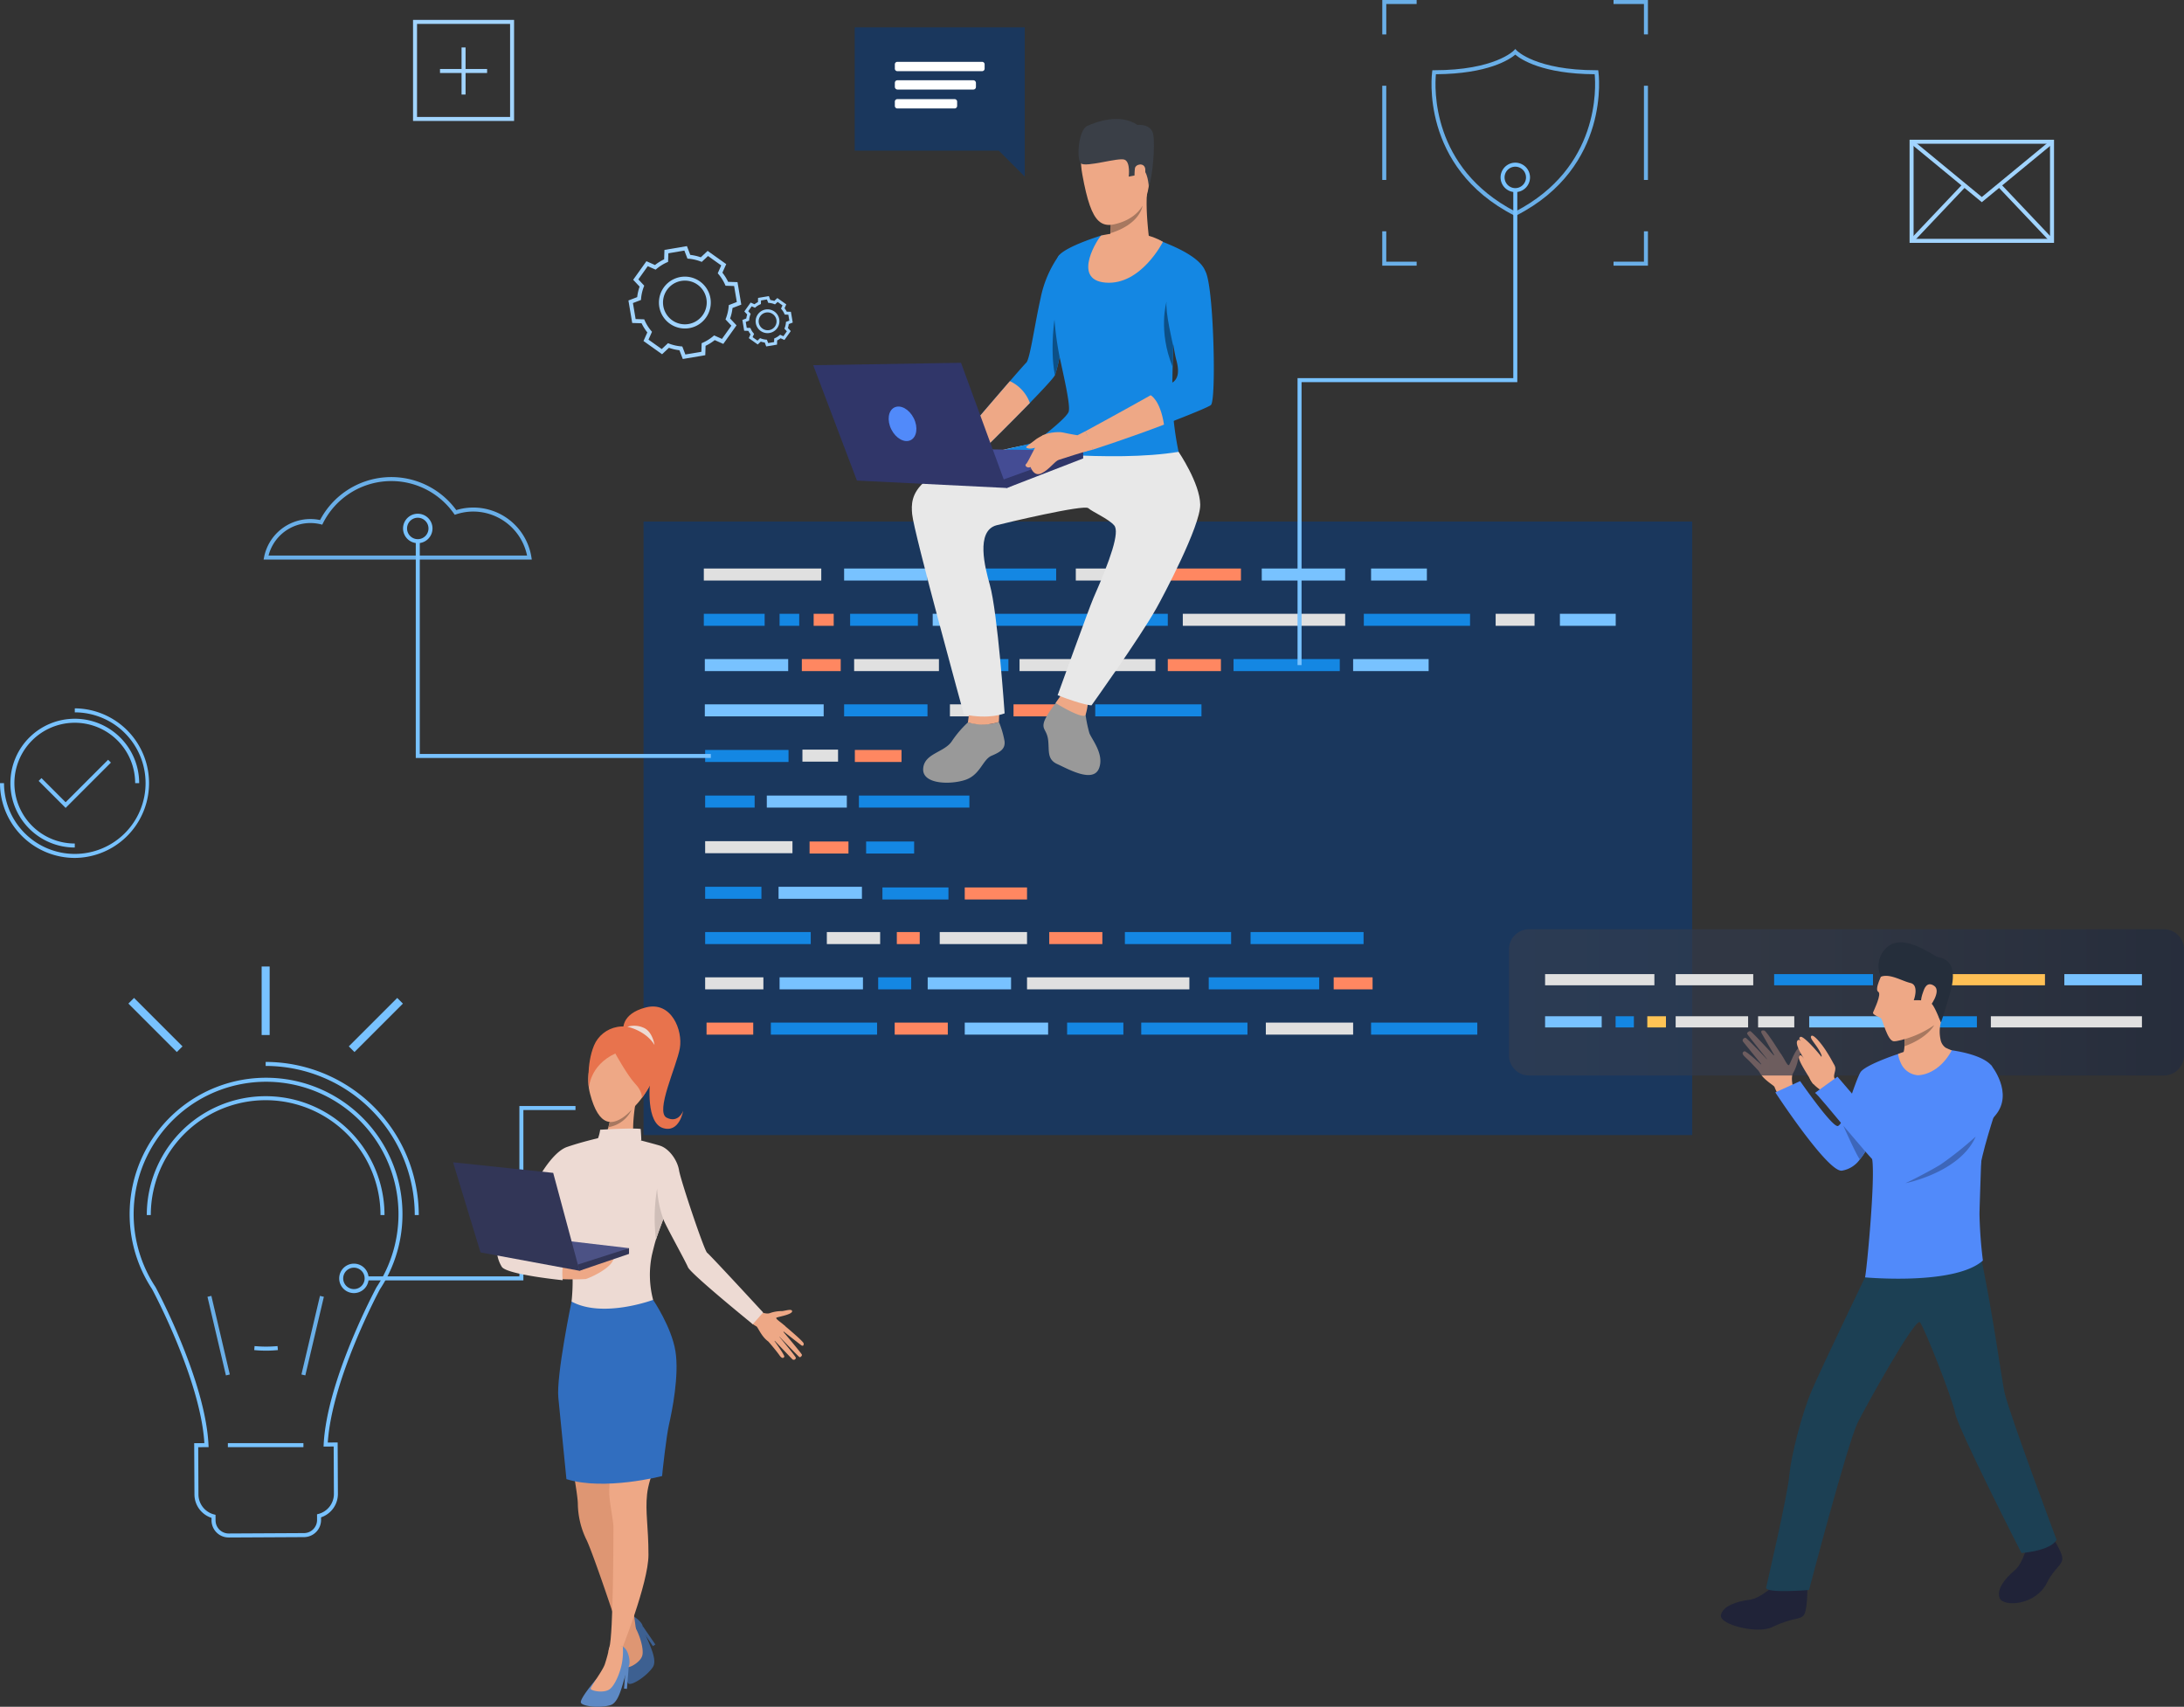 <svg xmlns="http://www.w3.org/2000/svg" xmlns:xlink="http://www.w3.org/1999/xlink" width="560.975" height="438.392" viewBox="0 0 560.975 438.392">
  <rect x="0" y="0" width="560.975" height="438.392" fill="#333333" stroke="none"/>
  <defs>
    <linearGradient id="linear-gradient" y1="0.5" x2="1" y2="0.5" gradientUnits="objectBoundingBox">
      <stop offset="0" stop-color="#1a375d"/>
      <stop offset="0.486" stop-color="#1a375d"/>
      <stop offset="1" stop-color="#1a375d"/>
    </linearGradient>
    <linearGradient id="linear-gradient-2" y1="0.5" x2="1" y2="0.5" gradientUnits="objectBoundingBox">
      <stop offset="0" stop-color="#343d4f"/>
      <stop offset="0.458" stop-color="#2f384b"/>
      <stop offset="0.951" stop-color="#222c41"/>
      <stop offset="1" stop-color="#212b40"/>
    </linearGradient>
  </defs>
  <g id="Group_1178" data-name="Group 1178" transform="translate(-214.368 -105.541)">
    <g id="Group_1002" data-name="Group 1002" transform="translate(433.906 112.574)">
      <path id="Path_2903" data-name="Path 2903" d="M400.39,111.5h43.677v38.327l-6.668-6.668H400.39Z" transform="translate(-400.39 -111.5)" fill="#1a375d"/>
    </g>
    <g id="Group_1003" data-name="Group 1003" transform="translate(282.078 228.081)">
      <path id="Path_2904" data-name="Path 2904" d="M340.622,230.558H271.741l.12-.613a12.142,12.142,0,0,1,11.9-9.793,11.983,11.983,0,0,1,2.483.26,20.673,20.673,0,0,1,34.984-2.561,15.1,15.1,0,0,1,19.3,12.113Zm-67.613-1.03h66.4a14.154,14.154,0,0,0-13.784-11.3,13.989,13.989,0,0,0-4.428.714l-.362.119-.221-.313a19.644,19.644,0,0,0-33.628,2.484l-.184.367-.4-.1a11.1,11.1,0,0,0-13.39,8.026Z" transform="translate(-271.741 -209.373)" fill="#6aafe8"/>
    </g>
    <g id="Group_1007" data-name="Group 1007" transform="translate(379.668 239.504)">
      <rect id="Rectangle_239" data-name="Rectangle 239" width="269.354" height="157.589" transform="translate(269.354 157.589) rotate(180)" fill="url(#linear-gradient)"/>
    </g>
    <g id="Group_1009" data-name="Group 1009" transform="translate(582.058 118.119)">
      <path id="Path_2954" data-name="Path 2954" d="M547.448,159.111l-.235-.119c-24.444-12.479-21.159-36.65-21.124-36.892l.064-.439h.445c15.541,0,20.426-5.009,20.472-5.059l.379-.4.376.4c.047.05,4.931,5.058,20.472,5.058h.444l.065.439c.035.242,3.319,24.413-21.125,36.892Zm-20.39-36.421c-.309,3.274-1.338,24.02,20.39,35.265,21.747-11.255,20.7-31.993,20.39-35.265-13.5-.085-18.985-3.843-20.39-5.035C546.044,118.846,540.552,122.6,527.058,122.69Z" transform="translate(-525.924 -116.199)" fill="#6aafe8"/>
    </g>
    <g id="Group_1010" data-name="Group 1010" transform="translate(395.149 251.57)">
      <rect id="Rectangle_241" data-name="Rectangle 241" width="30.166" height="3.089" fill="#e0e0e0"/>
    </g>
    <g id="Group_1011" data-name="Group 1011" transform="translate(433.759 274.829)">
      <rect id="Rectangle_242" data-name="Rectangle 242" width="21.78" height="3.089" fill="#e0e0e0"/>
    </g>
    <g id="Group_1012" data-name="Group 1012" transform="translate(458.933 274.829)">
      <rect id="Rectangle_243" data-name="Rectangle 243" width="14.453" height="3.089" fill="#1487e3"/>
    </g>
    <g id="Group_1013" data-name="Group 1013" transform="translate(488.463 368.206)">
      <rect id="Rectangle_244" data-name="Rectangle 244" width="14.452" height="3.089" fill="#1487e3"/>
    </g>
    <g id="Group_1014" data-name="Group 1014" transform="translate(395.492 333.318)">
      <rect id="Rectangle_245" data-name="Rectangle 245" width="14.454" height="3.089" transform="translate(0)" fill="#1487e3"/>
    </g>
    <g id="Group_1015" data-name="Group 1015" transform="translate(476.243 274.829)">
      <rect id="Rectangle_246" data-name="Rectangle 246" width="34.896" height="3.089" fill="#e0e0e0"/>
    </g>
    <g id="Group_1016" data-name="Group 1016" transform="translate(395.492 321.604)">
      <rect id="Rectangle_247" data-name="Rectangle 247" width="22.424" height="3.089" transform="translate(0)" fill="#e0e0e0"/>
    </g>
    <g id="Group_1017" data-name="Group 1017" transform="translate(455.744 344.948)">
      <rect id="Rectangle_248" data-name="Rectangle 248" width="22.424" height="3.089" fill="#e0e0e0"/>
    </g>
    <g id="Group_1018" data-name="Group 1018" transform="translate(539.505 368.206)">
      <rect id="Rectangle_249" data-name="Rectangle 249" width="22.423" height="3.089" fill="#e0e0e0"/>
    </g>
    <g id="Group_1019" data-name="Group 1019" transform="translate(426.749 344.948)">
      <rect id="Rectangle_250" data-name="Rectangle 250" width="13.69" height="3.089" fill="#e0e0e0"/>
    </g>
    <g id="Group_1020" data-name="Group 1020" transform="translate(395.492 344.948)">
      <rect id="Rectangle_251" data-name="Rectangle 251" width="27.122" height="3.089" transform="translate(0)" fill="#1487e3"/>
    </g>
    <g id="Group_1021" data-name="Group 1021" transform="translate(395.492 356.577)">
      <rect id="Rectangle_252" data-name="Rectangle 252" width="14.958" height="3.089" transform="translate(0)" fill="#e0e0e0"/>
    </g>
    <g id="Group_1022" data-name="Group 1022" transform="translate(431.185 251.57)">
      <rect id="Rectangle_253" data-name="Rectangle 253" width="21.415" height="3.089" transform="translate(0)" fill="#78c2ff"/>
    </g>
    <g id="Group_1023" data-name="Group 1023" transform="translate(431.185 286.458)">
      <rect id="Rectangle_254" data-name="Rectangle 254" width="21.415" height="3.089" transform="translate(0)" fill="#1487e3"/>
    </g>
    <g id="Group_1024" data-name="Group 1024" transform="translate(420.478 298.088)">
      <rect id="Rectangle_255" data-name="Rectangle 255" width="9.149" height="3.088" fill="#e0e0e0"/>
    </g>
    <g id="Group_1025" data-name="Group 1025" transform="translate(411.327 309.888)">
      <rect id="Rectangle_256" data-name="Rectangle 256" width="20.553" height="3.089" fill="#78c2ff"/>
    </g>
    <g id="Group_1026" data-name="Group 1026" transform="translate(434.987 309.888)">
      <rect id="Rectangle_257" data-name="Rectangle 257" width="28.373" height="3.089" transform="translate(0)" fill="#1487e3"/>
    </g>
    <g id="Group_1027" data-name="Group 1027" transform="translate(524.841 356.577)">
      <rect id="Rectangle_258" data-name="Rectangle 258" width="28.373" height="3.089" fill="#1487e3"/>
    </g>
    <g id="Group_1028" data-name="Group 1028" transform="translate(395.492 298.173)">
      <rect id="Rectangle_259" data-name="Rectangle 259" width="21.415" height="3.089" transform="translate(0)" fill="#1487e3"/>
    </g>
    <g id="Group_1029" data-name="Group 1029" transform="translate(395.492 309.888)">
      <rect id="Rectangle_260" data-name="Rectangle 260" width="12.708" height="3.089" transform="translate(0)" fill="#1487e3"/>
    </g>
    <g id="Group_1030" data-name="Group 1030" transform="translate(433.942 298.173)">
      <rect id="Rectangle_261" data-name="Rectangle 261" width="11.987" height="3.089" fill="#ff8761"/>
    </g>
    <g id="Group_1031" data-name="Group 1031" transform="translate(395.85 368.206)">
      <rect id="Rectangle_262" data-name="Rectangle 262" width="11.99" height="3.089" fill="#ff8761"/>
    </g>
    <g id="Group_1032" data-name="Group 1032" transform="translate(395.406 274.829)">
      <rect id="Rectangle_263" data-name="Rectangle 263" width="21.415" height="3.089" fill="#78c2ff"/>
    </g>
    <g id="Group_1033" data-name="Group 1033" transform="translate(414.344 333.318)">
      <rect id="Rectangle_264" data-name="Rectangle 264" width="21.416" height="3.089" transform="translate(0)" fill="#78c2ff"/>
    </g>
    <g id="Group_1034" data-name="Group 1034" transform="translate(414.608 356.577)">
      <rect id="Rectangle_265" data-name="Rectangle 265" width="21.416" height="3.089" fill="#78c2ff"/>
    </g>
    <g id="Group_1035" data-name="Group 1035" transform="translate(452.652 356.577)">
      <rect id="Rectangle_266" data-name="Rectangle 266" width="21.416" height="3.089" transform="translate(0)" fill="#78c2ff"/>
    </g>
    <g id="Group_1036" data-name="Group 1036" transform="translate(395.406 286.458)">
      <rect id="Rectangle_267" data-name="Rectangle 267" width="30.528" height="3.089" fill="#78c2ff"/>
    </g>
    <g id="Group_1037" data-name="Group 1037" transform="translate(538.46 251.57)">
      <rect id="Rectangle_268" data-name="Rectangle 268" width="21.416" height="3.089" fill="#78c2ff"/>
    </g>
    <g id="Group_1038" data-name="Group 1038" transform="translate(462.17 368.206)">
      <rect id="Rectangle_269" data-name="Rectangle 269" width="21.415" height="3.089" transform="translate(0)" fill="#78c2ff"/>
    </g>
    <g id="Group_1039" data-name="Group 1039" transform="translate(566.538 251.57)">
      <rect id="Rectangle_270" data-name="Rectangle 270" width="14.335" height="3.089" fill="#78c2ff"/>
    </g>
    <g id="Group_1040" data-name="Group 1040" transform="translate(615.04 263.199)">
      <rect id="Rectangle_271" data-name="Rectangle 271" width="14.335" height="3.089" fill="#78c2ff"/>
    </g>
    <g id="Group_1041" data-name="Group 1041" transform="translate(458.366 251.57)">
      <rect id="Rectangle_272" data-name="Rectangle 272" width="27.285" height="3.089" fill="#1487e3"/>
    </g>
    <g id="Group_1042" data-name="Group 1042" transform="translate(566.538 368.206)">
      <rect id="Rectangle_273" data-name="Rectangle 273" width="27.285" height="3.089" fill="#1487e3"/>
    </g>
    <g id="Group_1043" data-name="Group 1043" transform="translate(412.366 368.206)">
      <rect id="Rectangle_274" data-name="Rectangle 274" width="27.283" height="3.089" transform="translate(0)" fill="#1487e3"/>
    </g>
    <g id="Group_1044" data-name="Group 1044" transform="translate(564.674 263.199)">
      <rect id="Rectangle_275" data-name="Rectangle 275" width="27.285" height="3.089" fill="#1487e3"/>
    </g>
    <g id="Group_1045" data-name="Group 1045" transform="translate(531.212 274.829)">
      <rect id="Rectangle_276" data-name="Rectangle 276" width="27.285" height="3.089" fill="#1487e3"/>
    </g>
    <g id="Group_1046" data-name="Group 1046" transform="translate(507.503 368.206)">
      <rect id="Rectangle_277" data-name="Rectangle 277" width="27.285" height="3.089" fill="#1487e3"/>
    </g>
    <g id="Group_1047" data-name="Group 1047" transform="translate(503.303 344.948)">
      <rect id="Rectangle_278" data-name="Rectangle 278" width="27.285" height="3.089" fill="#1487e3"/>
    </g>
    <g id="Group_1048" data-name="Group 1048" transform="translate(495.689 286.458)">
      <rect id="Rectangle_279" data-name="Rectangle 279" width="27.285" height="3.089" fill="#1487e3"/>
    </g>
    <g id="Group_1049" data-name="Group 1049" transform="translate(444.724 344.948)">
      <rect id="Rectangle_280" data-name="Rectangle 280" width="5.882" height="3.089" transform="translate(0)" fill="#ff8761"/>
    </g>
    <g id="Group_1050" data-name="Group 1050" transform="translate(561.928 274.829)">
      <rect id="Rectangle_281" data-name="Rectangle 281" width="19.396" height="3.089" fill="#78c2ff"/>
    </g>
    <g id="Group_1051" data-name="Group 1051" transform="translate(505.831 251.57)">
      <rect id="Rectangle_282" data-name="Rectangle 282" width="27.283" height="3.089" fill="#ff8761"/>
    </g>
    <g id="Group_1052" data-name="Group 1052" transform="translate(474.698 286.458)">
      <rect id="Rectangle_283" data-name="Rectangle 283" width="15.997" height="3.089" fill="#ff8761"/>
    </g>
    <g id="Group_1053" data-name="Group 1053" transform="translate(462.17 333.491)">
      <rect id="Rectangle_284" data-name="Rectangle 284" width="15.998" height="3.089" transform="translate(0)" fill="#ff8761"/>
    </g>
    <g id="Group_1054" data-name="Group 1054" transform="translate(490.695 251.57)">
      <rect id="Rectangle_285" data-name="Rectangle 285" width="9.988" height="3.089" fill="#e0e0e0"/>
    </g>
    <g id="Group_1055" data-name="Group 1055" transform="translate(458.366 286.458)">
      <rect id="Rectangle_286" data-name="Rectangle 286" width="9.987" height="3.089" fill="#e0e0e0"/>
    </g>
    <g id="Group_1056" data-name="Group 1056" transform="translate(598.538 263.199)">
      <rect id="Rectangle_287" data-name="Rectangle 287" width="9.988" height="3.089" fill="#e0e0e0"/>
    </g>
    <g id="Group_1057" data-name="Group 1057" transform="translate(395.149 263.199)">
      <rect id="Rectangle_288" data-name="Rectangle 288" width="15.623" height="3.089" fill="#1487e3"/>
    </g>
    <g id="Group_1058" data-name="Group 1058" transform="translate(436.837 321.689)">
      <rect id="Rectangle_289" data-name="Rectangle 289" width="12.336" height="3.089" fill="#1487e3"/>
    </g>
    <g id="Group_1059" data-name="Group 1059" transform="translate(414.608 263.199)">
      <rect id="Rectangle_290" data-name="Rectangle 290" width="5.046" height="3.089" fill="#1487e3"/>
    </g>
    <g id="Group_1060" data-name="Group 1060" transform="translate(518.178 263.199)">
      <rect id="Rectangle_291" data-name="Rectangle 291" width="41.698" height="3.089" fill="#e0e0e0"/>
    </g>
    <g id="Group_1061" data-name="Group 1061" transform="translate(478.168 356.577)">
      <rect id="Rectangle_292" data-name="Rectangle 292" width="41.698" height="3.089" fill="#e0e0e0"/>
    </g>
    <g id="Group_1062" data-name="Group 1062" transform="translate(423.361 263.199)">
      <rect id="Rectangle_293" data-name="Rectangle 293" width="5.148" height="3.089" transform="translate(0)" fill="#ff8761"/>
    </g>
    <g id="Group_1063" data-name="Group 1063" transform="translate(500.683 263.199)">
      <rect id="Rectangle_294" data-name="Rectangle 294" width="13.641" height="3.089" fill="#1487e3"/>
    </g>
    <g id="Group_1064" data-name="Group 1064" transform="translate(514.324 274.829)">
      <rect id="Rectangle_295" data-name="Rectangle 295" width="13.644" height="3.089" fill="#ff8761"/>
    </g>
    <g id="Group_1065" data-name="Group 1065" transform="translate(483.875 344.948)">
      <rect id="Rectangle_296" data-name="Rectangle 296" width="13.641" height="3.089" fill="#ff8761"/>
    </g>
    <g id="Group_1066" data-name="Group 1066" transform="translate(444.175 368.206)">
      <rect id="Rectangle_297" data-name="Rectangle 297" width="13.642" height="3.089" transform="translate(0)" fill="#ff8761"/>
    </g>
    <g id="Group_1067" data-name="Group 1067" transform="translate(468.044 263.199)">
      <rect id="Rectangle_298" data-name="Rectangle 298" width="29.028" height="3.089" transform="translate(0)" fill="#1487e3"/>
    </g>
    <g id="Group_1068" data-name="Group 1068" transform="translate(535.582 344.948)">
      <rect id="Rectangle_299" data-name="Rectangle 299" width="29.027" height="3.089" fill="#1487e3"/>
    </g>
    <g id="Group_1069" data-name="Group 1069" transform="translate(441.026 333.491)">
      <rect id="Rectangle_300" data-name="Rectangle 300" width="16.958" height="3.089" fill="#1487e3"/>
    </g>
    <g id="Group_1070" data-name="Group 1070" transform="translate(439.936 356.577)">
      <rect id="Rectangle_301" data-name="Rectangle 301" width="8.479" height="3.089" fill="#1487e3"/>
    </g>
    <g id="Group_1071" data-name="Group 1071" transform="translate(453.938 263.199)">
      <rect id="Rectangle_302" data-name="Rectangle 302" width="9.988" height="3.089" fill="#78c2ff"/>
    </g>
    <g id="Group_1072" data-name="Group 1072" transform="translate(556.935 356.577)">
      <rect id="Rectangle_303" data-name="Rectangle 303" width="9.987" height="3.089" fill="#ff8761"/>
    </g>
    <g id="Group_1073" data-name="Group 1073" transform="translate(420.323 274.829)">
      <rect id="Rectangle_304" data-name="Rectangle 304" width="9.988" height="3.089" transform="translate(0)" fill="#ff8761"/>
    </g>
    <g id="Group_1074" data-name="Group 1074" transform="translate(422.313 321.689)">
      <rect id="Rectangle_305" data-name="Rectangle 305" width="9.988" height="3.089" transform="translate(0)" fill="#ff8761"/>
    </g>
    <g id="Group_1075" data-name="Group 1075" transform="translate(432.729 263.199)">
      <rect id="Rectangle_306" data-name="Rectangle 306" width="17.4" height="3.089" transform="translate(0)" fill="#1487e3"/>
    </g>
    <g id="Group_1076" data-name="Group 1076" transform="translate(321.162 244.544)">
      <path id="Path_2955" data-name="Path 2955" d="M380.649,279.012H304.858V223.323h1.03v54.659h74.761Z" transform="translate(-304.858 -223.323)" fill="#78c2ff"/>
    </g>
    <g id="Group_1077" data-name="Group 1077" transform="translate(547.651 154.374)">
      <path id="Path_2956" data-name="Path 2956" d="M497.8,268.918H496.77V195.213h55.416V146.919h1.029v49.322H497.8Z" transform="translate(-496.77 -146.919)" fill="#78c2ff"/>
    </g>
    <g id="Group_1080" data-name="Group 1080" transform="translate(391.314 380.255)">
      <g id="Group_1079" data-name="Group 1079">
        <g id="Group_1078" data-name="Group 1078">
          <path id="Path_2957" data-name="Path 2957" d="M364.313,338.316H364.3C364.355,338.34,364.364,338.342,364.313,338.316Z" transform="translate(-364.3 -338.315)" fill="#323657"/>
        </g>
      </g>
    </g>
    <g id="Group_1081" data-name="Group 1081" transform="translate(628.818 164.954)">
      <path id="Path_2958" data-name="Path 2958" d="M574.381,164.711h-8.836v-1.029h7.806v-7.8h1.03Z" transform="translate(-565.545 -155.884)" fill="#6aafe8"/>
    </g>
    <g id="Group_1082" data-name="Group 1082" transform="translate(569.41 164.954)">
      <path id="Path_2959" data-name="Path 2959" d="M524.042,164.711h-8.835v-8.827h1.029v7.8h7.806Z" transform="translate(-515.207 -155.884)" fill="#6aafe8"/>
    </g>
    <g id="Group_1083" data-name="Group 1083" transform="translate(569.414 105.541)">
      <path id="Path_2960" data-name="Path 2960" d="M516.241,114.377h-1.03v-8.836h8.827v1.03h-7.8Z" transform="translate(-515.21 -105.541)" fill="#6aafe8"/>
    </g>
    <g id="Group_1084" data-name="Group 1084" transform="translate(628.818 105.547)">
      <path id="Path_2961" data-name="Path 2961" d="M574.381,114.372h-1.03v-7.8h-7.806v-1.028h8.836Z" transform="translate(-565.545 -105.546)" fill="#6aafe8"/>
    </g>
    <g id="Group_1085" data-name="Group 1085" transform="translate(636.624 127.565)">
      <rect id="Rectangle_307" data-name="Rectangle 307" width="1.03" height="24.196" fill="#6aafe8"/>
    </g>
    <g id="Group_1086" data-name="Group 1086" transform="translate(569.41 127.565)">
      <rect id="Rectangle_308" data-name="Rectangle 308" width="1.029" height="24.196" fill="#6aafe8"/>
    </g>
    <g id="Group_1087" data-name="Group 1087" transform="translate(317.896 237.497)">
      <path id="Path_2962" data-name="Path 2962" d="M305.872,224.915a3.781,3.781,0,1,1,3.78-3.782A3.786,3.786,0,0,1,305.872,224.915Zm0-6.533a2.752,2.752,0,1,0,2.751,2.751A2.754,2.754,0,0,0,305.872,218.381Z" transform="translate(-302.091 -217.352)" fill="#78c2ff"/>
    </g>
    <g id="Group_1088" data-name="Group 1088" transform="translate(301.494 430.123)">
      <path id="Path_2963" data-name="Path 2963" d="M291.974,388.131a3.781,3.781,0,1,1,3.781-3.78A3.784,3.784,0,0,1,291.974,388.131Zm0-6.531a2.752,2.752,0,1,0,2.752,2.751A2.754,2.754,0,0,0,291.974,381.6Z" transform="translate(-288.193 -380.57)" fill="#78c2ff"/>
    </g>
    <g id="Group_1089" data-name="Group 1089" transform="translate(599.801 147.327)">
      <path id="Path_2964" data-name="Path 2964" d="M544.739,148.509a3.781,3.781,0,1,1,3.782-3.78A3.785,3.785,0,0,1,544.739,148.509Zm0-6.532a2.752,2.752,0,1,0,2.751,2.752A2.755,2.755,0,0,0,544.739,141.977Z" transform="translate(-540.958 -140.948)" fill="#78c2ff"/>
    </g>
    <g id="Group_1090" data-name="Group 1090" transform="translate(320.458 110.652)">
      <path id="Path_2965" data-name="Path 2965" d="M330.218,135.83H304.262V109.872h25.956Zm-24.926-1.03h23.9V110.9h-23.9Z" transform="translate(-304.262 -109.872)" fill="#a1d4ff"/>
    </g>
    <g id="Group_1091" data-name="Group 1091" transform="translate(332.921 117.729)">
      <rect id="Rectangle_309" data-name="Rectangle 309" width="1.03" height="12.097" transform="translate(0)" fill="#a1d4ff"/>
    </g>
    <g id="Group_1092" data-name="Group 1092" transform="translate(327.387 123.262)">
      <rect id="Rectangle_310" data-name="Rectangle 310" width="12.097" height="1.029" transform="translate(0)" fill="#a1d4ff"/>
    </g>
    <g id="Group_1093" data-name="Group 1093" transform="translate(704.857 141.434)">
      <path id="Path_2966" data-name="Path 2966" d="M667.076,162.439h-37.1V135.954h37.1Zm-36.071-1.029h35.042V136.984H631.005Z" transform="translate(-629.976 -135.954)" fill="#a1d4ff"/>
    </g>
    <g id="Group_1094" data-name="Group 1094" transform="translate(705.044 141.552)">
      <path id="Path_2967" data-name="Path 2967" d="M648.5,151.979l-18.364-15.13.655-.794,17.71,14.591,17.708-14.591.655.794Z" transform="translate(-630.134 -136.055)" fill="#a1d4ff"/>
    </g>
    <g id="Group_1095" data-name="Group 1095" transform="translate(727.754 153.011)">
      <rect id="Rectangle_311" data-name="Rectangle 311" width="1.029" height="19.35" transform="matrix(0.726, -0.688, 0.688, 0.726, 0, 0.708)" fill="#a1d4ff"/>
    </g>
    <g id="Group_1096" data-name="Group 1096" transform="translate(705.001 153.009)">
      <rect id="Rectangle_312" data-name="Rectangle 312" width="19.35" height="1.029" transform="translate(0 14.046) rotate(-46.543)" fill="#a1d4ff"/>
    </g>
    <g id="Group_1097" data-name="Group 1097" transform="translate(405.05 181.591)">
      <path id="Path_2968" data-name="Path 2968" d="M382.071,182.916l-.385-1.008a5.616,5.616,0,0,1-1.016-.232l-.787.739-2.287-1.627.441-.987a5.431,5.431,0,0,1-.554-.883l-1.08-.035-.465-2.765,1.008-.387a5.393,5.393,0,0,1,.234-1.015l-.74-.788,1.628-2.286.987.441a5.5,5.5,0,0,1,.882-.553l.035-1.08,2.768-.467.386,1.01a5.409,5.409,0,0,1,1.015.232l.787-.739,2.287,1.626-.441.987a5.489,5.489,0,0,1,.554.883l1.079.035.467,2.766-1.01.386a5.481,5.481,0,0,1-.231,1.016l.739.788-1.628,2.284-.985-.439a5.421,5.421,0,0,1-.884.554l-.034,1.079Zm-1.581-2.131.228.087a4.67,4.67,0,0,0,1.278.293l.242.021.329.864,1.52-.256.029-.926.221-.1a4.716,4.716,0,0,0,1.112-.7l.186-.156.844.378.893-1.256-.633-.674.086-.227a4.691,4.691,0,0,0,.294-1.279l.02-.242.865-.33-.255-1.519-.926-.031-.1-.221a4.671,4.671,0,0,0-.7-1.112l-.156-.185.377-.844L385,171.481l-.675.633-.225-.086a4.663,4.663,0,0,0-1.28-.293l-.24-.021-.332-.864-1.52.256-.03.925-.221.1a4.642,4.642,0,0,0-1.113.7l-.185.156-.845-.378-.893,1.257.634.674-.086.225a4.656,4.656,0,0,0-.294,1.279l-.02.241-.866.333.256,1.519.925.028.1.223a4.719,4.719,0,0,0,.7,1.112l.157.184-.379.845,1.256.895ZM382.4,179.5a3.03,3.03,0,0,1-1.766-.565h0a3.054,3.054,0,1,1,1.766.565Zm.008-5.327a2.278,2.278,0,0,0-1.325,4.133h0a2.279,2.279,0,1,0,2.642-3.713A2.254,2.254,0,0,0,382.409,174.172Z" transform="translate(-375.939 -169.981)" fill="#a1d4ff"/>
    </g>
    <g id="Group_1098" data-name="Group 1098" transform="translate(375.779 168.761)">
      <path id="Path_2969" data-name="Path 2969" d="M365.105,188.1l-.862-2.252a12.217,12.217,0,0,1-2.7-.622l-1.757,1.651-4.773-3.4.983-2.2a12.311,12.311,0,0,1-1.473-2.352l-2.41-.077-.972-5.776,2.252-.862a12.19,12.19,0,0,1,.621-2.7l-1.65-1.757,3.4-4.77,2.2.981a12.128,12.128,0,0,1,2.353-1.472l.076-2.41,5.777-.975.86,2.253a12.227,12.227,0,0,1,2.7.62l1.757-1.65,4.773,3.4-.983,2.2a12.334,12.334,0,0,1,1.473,2.352l2.41.077.971,5.776-2.251.862a12.258,12.258,0,0,1-.62,2.7l1.649,1.758-3.4,4.771-2.2-.983a12.154,12.154,0,0,1-2.353,1.473l-.074,2.41Zm-3.8-4.062.3.116a11.23,11.23,0,0,0,3.053.7l.321.027.79,2.062,4.113-.694.068-2.207.3-.131a11.185,11.185,0,0,0,2.655-1.662l.247-.208,2.016.9,2.418-3.4-1.509-1.611.116-.3a11.265,11.265,0,0,0,.7-3.053l.028-.322,2.063-.79-.693-4.112-2.207-.071-.131-.3a11.232,11.232,0,0,0-1.663-2.654l-.207-.248.9-2.015-3.4-2.418-1.61,1.511-.3-.116a11.241,11.241,0,0,0-3.053-.7l-.32-.027-.789-2.062-4.113.694-.071,2.207-.3.131a11.2,11.2,0,0,0-2.654,1.662l-.247.208-2.016-.9-2.418,3.4,1.509,1.61-.114.3a11.225,11.225,0,0,0-.7,3.053l-.027.322-2.062.79.69,4.112,2.209.071.13.3a11.334,11.334,0,0,0,1.662,2.655l.208.247-.9,2.015,3.4,2.418Zm4.323-3.775a6.66,6.66,0,1,1,5.437-2.8A6.613,6.613,0,0,1,365.624,180.266Zm.021-12.293a5.857,5.857,0,0,0-.948.079,5.613,5.613,0,1,0,.948-.079Z" transform="translate(-351.137 -159.109)" fill="#a1d4ff"/>
    </g>
    <g id="Group_1101" data-name="Group 1101" transform="translate(214.368 287.487)">
      <g id="Group_1100" data-name="Group 1100">
        <g id="Group_1099" data-name="Group 1099">
          <path id="Path_2970" data-name="Path 2970" d="M233.576,298.129a19.231,19.231,0,0,1-19.209-19.21H215.4a18.18,18.18,0,1,0,18.179-18.179v-1.03a19.21,19.21,0,0,1,0,38.419Zm0-2.671a16.539,16.539,0,1,1,16.539-16.539h-1.03a15.509,15.509,0,1,0-15.509,15.509Z" transform="translate(-214.368 -259.71)" fill="#78c2ff"/>
        </g>
      </g>
    </g>
    <g id="Group_1102" data-name="Group 1102" transform="translate(224.295 300.697)">
      <path id="Path_2971" data-name="Path 2971" d="M229.708,283.266l-6.929-6.929.728-.727,6.2,6.2L240.615,270.9l.728.727Z" transform="translate(-222.78 -270.903)" fill="#78c2ff"/>
    </g>
    <g id="Group_1103" data-name="Group 1103" transform="translate(247.661 382.37)">
      <path id="Path_2972" data-name="Path 2972" d="M268.018,458.193a4.4,4.4,0,0,1-4.4-4.38l0-.659a6.348,6.348,0,0,1-4.388-6l-.065-13.181,2.616-.012c-1.01-16.4-13.316-39.339-13.441-39.571a35.041,35.041,0,1,1,58.543.039c-.486.91-12.341,23.164-13.407,39.375l2.537-.013.066,13.181a6.352,6.352,0,0,1-4.328,6.046l0,.659a4.4,4.4,0,0,1-4.378,4.421l-19.332.1ZM260.2,435l.06,12.151a5.315,5.315,0,0,0,4,5.121l.385.1.008,1.441a3.373,3.373,0,0,0,3.387,3.354l19.332-.1a3.374,3.374,0,0,0,3.353-3.387l-.007-1.441.385-.1a5.316,5.316,0,0,0,3.948-5.161l-.06-12.152-2.6.014.028-.544c.841-16.481,13.063-39.424,13.584-40.393a34.013,34.013,0,1,0-56.778-.041c.118.169,12.837,23.913,13.617,40.587l.026.536ZM278,410.2c-.215,0-.347,0-.387-.006h-.018a24.047,24.047,0,0,1-3.012-.14l.094-1.024a31.887,31.887,0,0,0,5.89,0l.1,1.024C279.409,410.175,278.486,410.2,278,410.2Z" transform="translate(-242.578 -340.107)" fill="#78c2ff"/>
    </g>
    <g id="Group_1104" data-name="Group 1104" transform="translate(272.898 476.224)">
      <rect id="Rectangle_313" data-name="Rectangle 313" width="19.406" height="1.03" fill="#78c2ff"/>
    </g>
    <g id="Group_1105" data-name="Group 1105" transform="translate(281.572 353.799)">
      <rect id="Rectangle_314" data-name="Rectangle 314" width="2.059" height="17.595" transform="translate(0)" fill="#78c2ff"/>
    </g>
    <g id="Group_1106" data-name="Group 1106" transform="translate(303.958 361.868)">
      <rect id="Rectangle_315" data-name="Rectangle 315" width="17.596" height="2.06" transform="translate(0 12.443) rotate(-45)" fill="#78c2ff"/>
    </g>
    <g id="Group_1107" data-name="Group 1107" transform="translate(247.345 361.868)">
      <rect id="Rectangle_316" data-name="Rectangle 316" width="2.06" height="17.596" transform="translate(0 1.457) rotate(-45)" fill="#78c2ff"/>
    </g>
    <g id="Group_1108" data-name="Group 1108" transform="translate(267.658 438.395)">
      <rect id="Rectangle_317" data-name="Rectangle 317" width="1.029" height="20.746" transform="translate(0 0.235) rotate(-13.205)" fill="#6aafe8"/>
    </g>
    <g id="Group_1109" data-name="Group 1109" transform="translate(291.792 438.397)">
      <rect id="Rectangle_318" data-name="Rectangle 318" width="20.746" height="1.03" transform="translate(0 20.192) rotate(-76.733)" fill="#6aafe8"/>
    </g>
    <g id="Group_1110" data-name="Group 1110" transform="translate(282.601 378.307)">
      <path id="Path_2973" data-name="Path 2973" d="M311.514,375.994h-1.029a38.344,38.344,0,0,0-38.3-38.3v-1.03A39.374,39.374,0,0,1,311.514,375.994Z" transform="translate(-272.184 -336.665)" fill="#78c2ff"/>
    </g>
    <g id="Group_1111" data-name="Group 1111" transform="translate(252.072 387.109)">
      <path id="Path_2974" data-name="Path 2974" d="M307.375,374.651h-1.03a29.5,29.5,0,0,0-59,0h-1.029a30.529,30.529,0,0,1,61.059,0Z" transform="translate(-246.316 -344.123)" fill="#78c2ff"/>
    </g>
    <g id="Group_1112" data-name="Group 1112" transform="translate(308.541 389.631)">
      <path id="Path_2975" data-name="Path 2975" d="M334.426,391.049H294.164v-1.03H333.4V346.26H347.81v1.03H334.426Z" transform="translate(-294.164 -346.26)" fill="#78c2ff"/>
    </g>
    <g id="Group_1144" data-name="Group 1144" transform="translate(601.963 344.225)">
      <path id="Path_2976" data-name="Path 2976" d="M605.956,343.679s-.668-2.536.045-3.635a11.125,11.125,0,0,0,1.234-3.432c.139-.748,1.427-3.011.477-3.065s-2.294,3.655-2.73,4.4-1.618-2.51-2.341-2.873-6.439,2.614-5.345,4.718,3.792,3.452,3.9,3.869a12.962,12.962,0,0,0,.728,1.571Z" transform="translate(-532.995 -303.145)" fill="#eea886"/>
      <path id="Path_2977" data-name="Path 2977" d="M603.659,336.162s-3.817-6.164-4.454-6.319-1,.116-.67.709,3.5,6.087,3.5,6.087-5.887-6.384-6.365-6.627c-.282-.14-1.005.343-.862.683s5.56,7.041,5.56,7.041-5.509-5.947-5.988-6.024c-.419-.068-.993.526-.618,1s5.124,6.321,5.124,6.321-4.324-4.043-4.8-3.867c-.293.107-.935.5.218,1.5s3.583,3.69,3.583,3.69Z" transform="translate(-533.629 -303.82)" fill="#eea886"/>
      <path id="Rectangle_319" data-name="Rectangle 319" d="M5.162,0H168.218a5.161,5.161,0,0,1,5.161,5.161V32.405a5.161,5.161,0,0,1-5.161,5.161H5.162A5.162,5.162,0,0,1,0,32.4V5.162A5.162,5.162,0,0,1,5.162,0Z" opacity="0.68" fill="url(#linear-gradient-2)"/>
      <g id="Group_1127" data-name="Group 1127" transform="translate(9.272 11.526)">
        <g id="Group_1113" data-name="Group 1113">
          <rect id="Rectangle_320" data-name="Rectangle 320" width="28.074" height="2.873" fill="#e0e0e0"/>
        </g>
        <g id="Group_1114" data-name="Group 1114" transform="translate(33.537)">
          <rect id="Rectangle_321" data-name="Rectangle 321" width="19.929" height="2.873" fill="#e0e0e0"/>
        </g>
        <g id="Group_1115" data-name="Group 1115" transform="translate(33.537 10.822)">
          <rect id="Rectangle_322" data-name="Rectangle 322" width="18.61" height="2.874" fill="#e0e0e0"/>
        </g>
        <g id="Group_1116" data-name="Group 1116" transform="translate(133.372)">
          <rect id="Rectangle_323" data-name="Rectangle 323" width="19.93" height="2.873" fill="#78c2ff"/>
        </g>
        <g id="Group_1117" data-name="Group 1117" transform="translate(58.832)">
          <rect id="Rectangle_324" data-name="Rectangle 324" width="25.392" height="2.873" fill="#1487e3"/>
        </g>
        <g id="Group_1118" data-name="Group 1118" transform="translate(103.005)">
          <rect id="Rectangle_325" data-name="Rectangle 325" width="25.392" height="2.873" fill="#ffc055"/>
        </g>
        <g id="Group_1119" data-name="Group 1119" transform="translate(88.92)">
          <rect id="Rectangle_326" data-name="Rectangle 326" width="9.295" height="2.873" fill="#e0e0e0"/>
        </g>
        <g id="Group_1120" data-name="Group 1120" transform="translate(0 10.822)">
          <rect id="Rectangle_327" data-name="Rectangle 327" width="14.54" height="2.874" fill="#78c2ff"/>
        </g>
        <g id="Group_1121" data-name="Group 1121" transform="translate(18.11 10.822)">
          <rect id="Rectangle_328" data-name="Rectangle 328" width="4.695" height="2.874" fill="#1487e3"/>
        </g>
        <g id="Group_1122" data-name="Group 1122" transform="translate(114.496 10.822)">
          <rect id="Rectangle_329" data-name="Rectangle 329" width="38.806" height="2.874" fill="#e0e0e0"/>
        </g>
        <g id="Group_1123" data-name="Group 1123" transform="translate(26.254 10.822)">
          <rect id="Rectangle_330" data-name="Rectangle 330" width="4.791" height="2.874" fill="#ffc455"/>
        </g>
        <g id="Group_1124" data-name="Group 1124" transform="translate(98.215 10.822)">
          <rect id="Rectangle_331" data-name="Rectangle 331" width="12.696" height="2.874" fill="#1487e3"/>
        </g>
        <g id="Group_1125" data-name="Group 1125" transform="translate(67.839 10.822)">
          <rect id="Rectangle_332" data-name="Rectangle 332" width="27.014" height="2.874" fill="#78c2ff"/>
        </g>
        <g id="Group_1126" data-name="Group 1126" transform="translate(54.712 10.822)">
          <rect id="Rectangle_333" data-name="Rectangle 333" width="9.294" height="2.874" fill="#e0e0e0"/>
        </g>
      </g>
      <path id="Path_2978" data-name="Path 2978" d="M602.963,450.391s-3.667,3.681-6.818,4.076-6.808,1.581-7.238,3.957,9.338,4.9,13.183,3.04c5.74-2.772,7.408-1.67,8.281-3.371s.713-7.567.846-8.129C611.382,449.268,602.963,450.391,602.963,450.391Z" transform="translate(-534.484 -282.21)" fill="#202338"/>
      <path id="Path_2979" data-name="Path 2979" d="M656.805,441.924s-1.062,5.036-3.4,6.967-4.672,4.8-3.8,7.075,9.205,2.005,12.185-4.007c1.881-3.8,4.068-4.46,3.9-6.374s-3.079-6.008-3.261-6.564C662.207,438.336,656.805,441.924,656.805,441.924Z" transform="translate(-523.578 -284.157)" fill="#202338"/>
      <path id="Path_2980" data-name="Path 2980" d="M625.953,381.206S613.321,407.368,610.47,414c-2.642,6.147-5.36,17.188-5.725,21.505-.457,5.431-5.658,27.519-5.979,29.107s11.01.634,11.01.634,9.872-37.626,12.486-42.964c1.745-3.559,14.854-27.261,16.011-25.792s8.207,19.181,9.064,23.428,17,35.84,17,35.84,7.538-.551,9.02-3.424c0,0-12.039-32.015-13.377-37.842-.68-2.965-3.175-21.646-6.319-35.968C652.044,371.161,625.953,381.206,625.953,381.206Z" transform="translate(-532.706 -295.527)" fill="#1c4054"/>
      <path id="Path_2981" data-name="Path 2981" d="M649.622,346.624s-4.342,13.068-4.245,16.179S642.968,347.594,649.622,346.624Z" transform="translate(-524.376 -300.789)" fill="#518afa"/>
      <g id="Group_1131" data-name="Group 1131" transform="translate(68.408 39.008)">
        <g id="Group_1130" data-name="Group 1130">
          <g id="Group_1129" data-name="Group 1129">
            <g id="Group_1128" data-name="Group 1128">
              <path id="Path_2982" data-name="Path 2982" d="M626.753,352.5a31.557,31.557,0,0,1-1.559,3.976h0a25.8,25.8,0,0,1-1.311,2.455c-.086.144-.177.287-.268.43a16.791,16.791,0,0,1-1.146,1.585,7.005,7.005,0,0,1-4.666,2.9c-3.712.274-17.048-20.109-17.048-20.109l6.372-2.894s8.438,12.182,9.748,11.514,2.666-5.618,2.666-5.618c1.552-.856,3.916,1.512,5.511,3.466.1.127.2.253.3.376C626.194,351.64,626.753,352.5,626.753,352.5Z" transform="translate(-600.755 -340.839)" fill="#518afa"/>
            </g>
          </g>
        </g>
      </g>
      <g id="Group_1135" data-name="Group 1135" transform="translate(86.538 30.669)">
        <g id="Group_1134" data-name="Group 1134">
          <g id="Group_1133" data-name="Group 1133">
            <g id="Group_1132" data-name="Group 1132">
              <path id="Path_2983" data-name="Path 2983" d="M651.306,388.2c-7.218,6.464-30.281,4.324-30.281,4.324.334-.8,2.671-24.843,1.854-30.277s-.356-10.047-1.079-10.257-5.684-1.943-5.684-1.943,2.638-8.384,3.742-10.2,9-4.475,9-4.475a31.349,31.349,0,0,1,12.641-1.43c10.869,1.285,12.175,4.485,12.175,4.485l-2.524,16.146-.007.173c-.013.362-.045,1.268-.09,2.517-.183,5.189-.571,16.3-.625,18.951A112.9,112.9,0,0,0,651.306,388.2Z" transform="translate(-616.117 -333.773)" fill="#518afa"/>
            </g>
          </g>
        </g>
      </g>
      <g id="Group_1139" data-name="Group 1139" transform="translate(99.928 22.622)">
        <g id="Group_1138" data-name="Group 1138">
          <g id="Group_1137" data-name="Group 1137">
            <g id="Group_1136" data-name="Group 1136">
              <path id="Path_2984" data-name="Path 2984" d="M641.252,335.457a16.057,16.057,0,0,1-1.4,2.155c-3.392,4.375-7.328,4.219-7.328,4.219a5.207,5.207,0,0,1-4.357-3.166,7.93,7.93,0,0,1-.7-2.3l1.432-.517a6.517,6.517,0,0,0,.211-1.452c.019-.309.027-.633.03-.965,0-.287,0-.577-.011-.86,0-.114-.006-.229-.009-.34-.045-1.217-.138-2.23-.138-2.23s10.3-5.566,9.457-1.639a9.494,9.494,0,0,0-.067,4.239,3.239,3.239,0,0,0,1.332,2.166C640.677,335.233,641.252,335.457,641.252,335.457Z" transform="translate(-627.463 -326.955)" fill="#eea987"/>
            </g>
          </g>
        </g>
      </g>
      <path id="Path_2985" data-name="Path 2985" d="M615.145,341.592a2.069,2.069,0,0,1-.63-1.115c-.112-1.049.937-2.4-.268-3.351s-5.52,1.954-5.961,2.857.742,2.66,3.518,4.345S615.145,341.592,615.145,341.592Z" transform="translate(-531.006 -302.534)" fill="#eea886"/>
      <path id="Path_2986" data-name="Path 2986" d="M615.1,338.583a41.962,41.962,0,0,0-2.413-4.128c-1.236-1.849-2.973-3.81-3.477-3.472-.687.46.88,1.843,1.973,3.759,1.008,1.764.494,1.59.494,1.59s.15.041-1.347-1.665c-1.609-1.833-3.576-3.78-4.031-3.373-.284.255-.345.26.123,1.02-.369-.379-.532-.332-.719-.195-.956.714.956,3.778,1.716,4.993-.59-.931-1.129-1.551-1.43-.755-.346.909,2.566,5.112,3.453,6.721C610.413,344.831,615.1,338.583,615.1,338.583Z" transform="translate(-531.502 -303.613)" fill="#eea886"/>
      <g id="Group_1140" data-name="Group 1140" transform="translate(78.549 34.555)">
        <path id="Path_2987" data-name="Path 2987" d="M655.8,350.231c4.665-5.68-1.107-12.719-1.107-12.719-3.414-2.909-10.884,9.3-11.826,10.491s-8.087,7.58-10.081,9.735c-1.017,1.1-5.294-3.591-7.254-5.462-1.178-1.122-10.363-11.895-10.363-11.895s-6.321,4.567-5.791,4.181,18.72,23.43,22.1,23.609C631.474,368.172,644.536,363.948,655.8,350.231Z" transform="translate(-609.347 -337.065)" fill="#518afa"/>
      </g>
      <path id="Path_2988" data-name="Path 2988" d="M621.216,357.181c-.086.144-.177.287-.268.43A16.791,16.791,0,0,1,619.8,359.2c-.879-1.049-4.194-8.539-4.246-8.655Z" transform="translate(-529.68 -300.083)" fill="#3d66ba"/>
      <path id="Path_2989" data-name="Path 2989" d="M647.128,352.91a90.824,90.824,0,0,1-9.022,7.184c-3.177,1.94-8.475,4.581-9.066,4.809C629.04,364.9,643.073,362.166,647.128,352.91Z" transform="translate(-527.25 -299.656)" fill="#3d66ba"/>
      <g id="Group_1141" data-name="Group 1141" transform="translate(93.497 6.228)">
        <path id="Path_2990" data-name="Path 2990" d="M624.5,318.126s-2.234,4.145-1.127,4.789c.916.533-1.072,4.6-1.332,5.266s1.659,1.147,2.065,1.574,1.617,5.692,3.2,5.85,8.7-2.318,10.639-4.334,3.529-11.121,2.235-14.961S628.444,310.887,624.5,318.126Z" transform="translate(-622.014 -313.063)" fill="#eea886"/>
      </g>
      <g id="Group_1142" data-name="Group 1142" transform="translate(94.909 3.372)">
        <path id="Path_2991" data-name="Path 2991" d="M623.837,319.46a6.366,6.366,0,0,1,1.863-7.8c4.145-3.321,11.789,2.508,12.65,2.729s5.749.559,3.282,9.14c-2.12,7.37-2.416,7.681-2.416,7.681s-1.581-4.27-2.478-4.921c-1.4-1.015-4.469-.771-4.469-.771s1.463-3.883-.823-4.433S626.149,318.6,623.837,319.46Z" transform="translate(-623.21 -310.643)" fill="#252e3b"/>
      </g>
      <g id="Group_1143" data-name="Group 1143" transform="translate(105.834 14.132)">
        <path id="Path_2992" data-name="Path 2992" d="M633.036,321.655c.2-.533.853-2.822,2.818-1.478s-1.224,5.658-1.567,5.713S631.34,326.135,633.036,321.655Z" transform="translate(-632.467 -319.761)" fill="#eea886"/>
      </g>
      <path id="Path_2993" data-name="Path 2993" d="M636.5,328.661s-1.675,3.3-7.643,5.424c.019-.309.027-.633.03-.965,0-.287,0-.577-.011-.86A25.7,25.7,0,0,0,636.5,328.661Z" transform="translate(-527.284 -304.025)" fill="#a77860"/>
    </g>
    <g id="Group_1174" data-name="Group 1174" transform="translate(423.251 136.095)">
      <g id="Group_1145" data-name="Group 1145" transform="translate(59.146 149.573)">
        <path id="Path_2994" data-name="Path 2994" d="M452.2,260.97a34.027,34.027,0,0,0,1.057,5.349c.6,1.638,3.877,5.417,2.494,9.048-1.5,3.937-8.048.142-10.718-1.059s-2.063-3.381-2.347-6.05-1.589-2.743-1.106-4.619,3.4-5.471,3.4-5.471Z" transform="translate(-441.478 -258.168)" fill="#999"/>
      </g>
      <g id="Group_1147" data-name="Group 1147" transform="translate(62.283 147.631)">
        <g id="Group_1146" data-name="Group 1146">
          <path id="Path_2995" data-name="Path 2995" d="M445.767,256.523s-1.676,2.346-1.63,2.409,7.18,4.408,7.677,3a14.491,14.491,0,0,0,.559-2.74Z" transform="translate(-444.136 -256.523)" fill="#eea886"/>
        </g>
      </g>
      <g id="Group_1148" data-name="Group 1148" transform="translate(28.234 154.881)">
        <path id="Path_2996" data-name="Path 2996" d="M426.785,262.784a26.964,26.964,0,0,0-4.131,4.839c-1.956,2.932-7.142,3.086-7.364,7.089s7.053,4.124,10.872,2.822,4.4-5.21,6.708-6.189,3.507-1.768,3.33-3.676a23.272,23.272,0,0,0-1.455-5,15.843,15.843,0,0,1-2.279.551A18.888,18.888,0,0,1,426.785,262.784Z" transform="translate(-415.285 -262.666)" fill="#999"/>
      </g>
      <g id="Group_1149" data-name="Group 1149" transform="translate(38.899 34.913)">
        <path id="Path_2997" data-name="Path 2997" d="M451.337,172.686s-1.465,8.7-2.645,14.456h0a34.157,34.157,0,0,1-1.178,4.758c-.338.732-3.085,3.683-6.448,7.145-5.9,6.074-13.7,13.724-13.7,13.724l-3.047-5.785s6.925-8.118,11.619-13.535c2.174-2.507,3.869-4.435,4.179-4.712.981-.877,2.12-9.529,3.721-16.657a28.7,28.7,0,0,1,4.81-11.068Z" transform="translate(-424.322 -161.013)" fill="#1487e3"/>
      </g>
      <g id="Group_1150" data-name="Group 1150" transform="translate(38.899 67.35)">
        <path id="Path_2998" data-name="Path 2998" d="M441.066,194.094c-5.9,6.074-13.7,13.724-13.7,13.724l-3.047-5.785s6.925-8.118,11.619-13.535A9.842,9.842,0,0,1,441.066,194.094Z" transform="translate(-424.322 -188.498)" fill="#eea886"/>
      </g>
      <g id="Group_1151" data-name="Group 1151" transform="translate(39.733 152.334)">
        <path id="Path_2999" data-name="Path 2999" d="M425.37,260.508l-.341,2.665a13.142,13.142,0,0,0,7.96-.118l.085-2.372Z" transform="translate(-425.029 -260.508)" fill="#eea886"/>
      </g>
      <g id="Group_1152" data-name="Group 1152" transform="translate(53.724 29.953)">
        <path id="Path_3000" data-name="Path 3000" d="M477,212.35c.218.775-40.115,0-40.115,0s11.156-8.12,11.881-10.29-2.843-15.186-3.306-19.422c-.373-3.388-1.305-18.552.929-20.868,2.336-2.422,10.744-4.96,10.744-4.96l12.258.456a19.376,19.376,0,0,1,3.47,1.1c1.447.67,9.718,3.617,11.061,7.749s-8.253,17.419-8.253,17.419-.019.6-.048,1.576h0c-.035,1.306-.091,3.288-.14,5.439-.065,2.786-.12,5.852-.12,8.094A80.181,80.181,0,0,0,477,212.35Z" transform="translate(-436.884 -156.81)" fill="#1487e3"/>
      </g>
      <g id="Group_1153" data-name="Group 1153" transform="translate(25.33 83.405)">
        <path id="Path_3001" data-name="Path 3001" d="M481.334,204.191s5.488,8.058,5.565,13.558-9.735,23.926-11.221,26.562c-4.463,7.924-16.708,25.015-16.708,25.015s-2.11-.053-8.7-2.609c0,0,8.146-22.577,9.178-24.922,4.377-9.941,6.823-16.99,5.351-18.7s-5.487-3.413-6.648-4.421-21.408,3.826-23.53,4.376c-5.493,1.423-2.989,10.983-1.774,15.268,2.032,7.168,3.811,33.059,3.811,33.059s-3.913,1.668-10.467.257c0,0-12.87-46.747-13.283-51.4s-.616-12.314,31.1-18.142Z" transform="translate(-412.825 -202.102)" fill="#e8e8e8"/>
      </g>
      <g id="Group_1154" data-name="Group 1154" transform="translate(68.764 3.15)">
        <path id="Path_3002" data-name="Path 3002" d="M458.2,134.266s-10.642-2.4-8.21,10.993,4.99,14.445,11.41,11.673,5.845-11.352,6.169-15.559S461.595,134.413,458.2,134.266Z" transform="translate(-449.628 -134.1)" fill="#eea886"/>
      </g>
      <g id="Group_1155" data-name="Group 1155" transform="translate(74.52 16.519)">
        <path id="Path_3003" data-name="Path 3003" d="M454.5,162.3s4.712,5,12.162.456c0,0-1.665-10.828-.788-16.1s-9.719,8.172-9.719,8.172c.14.073.231.577.253,1.292a14.412,14.412,0,0,1-.111,2.147C456.082,160.016,455.536,161.868,454.5,162.3Z" transform="translate(-454.505 -145.427)" fill="#eea886"/>
      </g>
      <g id="Group_1156" data-name="Group 1156" transform="translate(68.145 0)">
        <path id="Path_3004" data-name="Path 3004" d="M467.143,148.727s-.274-4.219-1.815-4.352-1.779,1.568-1.779,1.568l-1.555.3s.491-3.7-1.048-4.347-9.97,2.037-11.206.952-.655-8.589,1.579-9.615,8.4-3.327,12.925-.268c0,0,3.523-.4,4.047,2.443S468.1,146.612,467.143,148.727Z" transform="translate(-449.103 -131.43)" fill="#3a3f47"/>
      </g>
      <g id="Group_1157" data-name="Group 1157" transform="translate(76.316 22.286)">
        <path id="Path_3005" data-name="Path 3005" d="M456.027,157.383c7.684-2.369,8.264-7,8.271-7.069-2.529,4.348-8.16,4.923-8.16,4.923A14.412,14.412,0,0,1,456.027,157.383Z" transform="translate(-456.027 -150.314)" fill="#a77860"/>
      </g>
      <g id="Group_1158" data-name="Group 1158" transform="translate(70.645 29.232)">
        <path id="Path_3006" data-name="Path 3006" d="M470.4,158.53s-5.628,11.2-14.719,10.479-1.55-11.983-1.137-12.089C455,156.808,463.872,154.6,470.4,158.53Z" transform="translate(-451.222 -156.2)" fill="#eea886"/>
      </g>
      <g id="Group_1159" data-name="Group 1159" transform="translate(49.11 81.465)">
        <path id="Path_3007" data-name="Path 3007" d="M432.974,203.919s27.854,3.435,44.73.568l-32.245-4.029S445.269,201.281,432.974,203.919Z" transform="translate(-432.974 -200.458)" fill="#1487e3"/>
      </g>
      <g id="Group_1160" data-name="Group 1160" transform="translate(67.868 80.196)">
        <path id="Path_3008" data-name="Path 3008" d="M450.943,199.383l-2.075,1.052s.473,3.3,1.61,4.295l2.328-.595S452.321,200.52,450.943,199.383Z" transform="translate(-448.868 -199.383)" fill="#eea886"/>
      </g>
      <g id="Group_1161" data-name="Group 1161" transform="translate(69.942 38.192)">
        <path id="Path_3009" data-name="Path 3009" d="M482.86,199.046c-.415.48-5.891,2.683-12.078,5.066h0c-8.451,3.256-17.984,6.334-17.984,6.334l-2.172-4.651s9.984-5.425,16.73-9.229c3.187-1.8,5.649-3.233,6-3.564,1.086-1.033,1.365-2.69.569-5.579s-2.635-16.167-2.842-17.717.517-5.683,4.391-5.89a11.64,11.64,0,0,1,5.845.887s.971.4,1.7,9.806S483.842,197.91,482.86,199.046Z" transform="translate(-450.626 -163.791)" fill="#1487e3"/>
      </g>
      <g id="Group_1162" data-name="Group 1162" transform="translate(90.099 46.898)">
        <path id="Path_3010" data-name="Path 3010" d="M470.066,182.518h0c-.035,1.306-.091,3.288-.14,5.439-3.781-9.268-1.6-16.665-1.56-16.789C467.956,173.683,470.038,182.394,470.066,182.518Z" transform="translate(-467.705 -171.168)" fill="#0c5087"/>
      </g>
      <g id="Group_1163" data-name="Group 1163" transform="translate(61.483 51.549)">
        <path id="Path_3011" data-name="Path 3011" d="M445.245,184.6h0a34.157,34.157,0,0,1-1.178,4.758c-1.291-6.25-.129-14.253-.129-14.253A80.108,80.108,0,0,0,445.245,184.6Z" transform="translate(-443.458 -175.109)" fill="#0c5087"/>
      </g>
      <g id="Group_1164" data-name="Group 1164" transform="translate(69.942 70.967)">
        <path id="Path_3012" data-name="Path 3012" d="M470.782,199.109h0c-8.451,3.256-18.292,6.434-18.292,6.434l-1.863-4.751s9.984-5.425,16.73-9.229C467.356,191.563,469.81,192.759,470.782,199.109Z" transform="translate(-450.626 -191.563)" fill="#eea886"/>
      </g>
      <g id="Group_1165" data-name="Group 1165" transform="translate(29.751 84.641)">
        <path id="Path_3013" data-name="Path 3013" d="M456.162,203.733l-39.591-.583L436.56,213.3Z" transform="translate(-416.571 -203.149)" fill="#444c94"/>
      </g>
      <g id="Group_1166" data-name="Group 1166" transform="translate(48.191 85.224)">
        <path id="Path_3014" data-name="Path 3014" d="M433.745,213.211l19.6-7.593v-1.974L432.2,211.274Z" transform="translate(-432.196 -203.644)" fill="#303669"/>
      </g>
      <g id="Group_1168" data-name="Group 1168" transform="translate(54.518 80.436)">
        <g id="Group_1167" data-name="Group 1167">
          <path id="Path_3015" data-name="Path 3015" d="M451.356,200.47s-2.474-.385-4.183-.784c-1.323-.307-4.612.117-5.45.967s-3.5,6.764-4.005,7.124.258,1.2,1.142.778c0,0,.813,2.587,2.818,1.619s3.366-3.085,4.416-3.458,7.166-2.252,7.166-2.252S452.93,199.84,451.356,200.47Z" transform="translate(-437.557 -199.587)" fill="#eea886"/>
        </g>
      </g>
      <g id="Group_1170" data-name="Group 1170" transform="translate(54.697 81.114)">
        <g id="Group_1169" data-name="Group 1169">
          <path id="Path_3016" data-name="Path 3016" d="M442.3,200.161a17.013,17.013,0,0,0-2,1.109c-.414.343-2.1,1.6-2.5,1.9s.614,1.139,3.618-.163S442.3,200.161,442.3,200.161Z" transform="translate(-437.708 -200.161)" fill="#eea886"/>
        </g>
      </g>
      <g id="Group_1171" data-name="Group 1171" transform="translate(0 62.637)">
        <path id="Path_3017" data-name="Path 3017" d="M441.1,216.659,429.325,184.5l-37.964.62,11.223,29.63Z" transform="translate(-391.362 -184.505)" fill="#303669"/>
      </g>
      <g id="Group_1172" data-name="Group 1172" transform="translate(19.375 73.868)">
        <path id="Path_3018" data-name="Path 3018" d="M414.222,197.015c1.158,2.315.807,4.838-.782,5.634s-3.819-.438-4.977-2.753-.81-4.839.782-5.633S413.062,194.7,414.222,197.015Z" transform="translate(-407.779 -194.021)" fill="#518afa"/>
      </g>
      <g id="Group_1173" data-name="Group 1173" transform="translate(82.526 11.693)">
        <path id="Path_3019" data-name="Path 3019" d="M461.387,142.371c.14-1.183,2.475-1.616,2.664.157s-1.061,4.88-1.947,4.574S461.193,144,461.387,142.371Z" transform="translate(-461.289 -141.338)" fill="#eea886"/>
      </g>
    </g>
    <path id="Rectangle_334" data-name="Rectangle 334" d="M.648,0H22.413a.647.647,0,0,1,.647.647v1.1a.648.648,0,0,1-.648.648H.648A.648.648,0,0,1,0,1.746V.648A.648.648,0,0,1,.648,0Z" transform="translate(444.214 121.425)" fill="#fff"/>
    <rect id="Rectangle_335" data-name="Rectangle 335" width="20.831" height="2.394" rx="0.647" transform="translate(444.214 126.151)" fill="#fff"/>
    <path id="Rectangle_336" data-name="Rectangle 336" d="M.649,0H15.356A.647.647,0,0,1,16,.647v1.1a.649.649,0,0,1-.649.649H.648A.648.648,0,0,1,0,1.746V.649A.649.649,0,0,1,.649,0Z" transform="translate(444.214 131.002)" fill="#fff"/>
    <g id="Group_1177" data-name="Group 1177" transform="translate(330.744 364.07)">
      <path id="Path_3020" data-name="Path 3020" d="M379.587,390.934s2.1.935,3.1.51a9.281,9.281,0,0,1,3.025-.507c.649,0,2.684-.728,2.648.068s-3.3,1.35-3.971,1.6,2,1.717,2.248,2.371-2.765,4.938-4.466,3.718-2.62-3.66-2.966-3.814a12.209,12.209,0,0,1-1.277-.839Z" transform="translate(-301.275 -312.704)" fill="#eea886"/>
      <path id="Path_3021" data-name="Path 3021" d="M385.653,393.988s4.928,4.087,5.006,4.638-.184.81-.662.448-4.887-3.81-4.887-3.81,4.939,5.831,5.1,6.264c.1.255-.375.781-.651.61s-5.527-5.659-5.527-5.659,4.6,5.454,4.624,5.86a.533.533,0,0,1-.9.362c-.373-.379-4.952-5.192-4.952-5.192s3.079,4.187,2.889,4.557c-.116.225-.5.7-1.263-.408s-2.84-3.519-2.84-3.519Z" transform="translate(-300.615 -312.099)" fill="#eea886"/>
      <path id="Path_3022" data-name="Path 3022" d="M350.93,467.621s-.191,6.7.764,7.1,4.576-1.925,6.172-4.229-2-7.661-2.59-10.618c-.247-1.239-3.058-3.465-4.429-2.828a6.708,6.708,0,0,0-2.373,2.274S351.963,461.711,350.93,467.621Z" transform="translate(-306.582 -300.758)" fill="#3d6091"/>
      <g id="Group_1175" data-name="Group 1175" transform="translate(41.891 156.289)">
        <path id="Path_3023" data-name="Path 3023" d="M348.473,459.3a36.7,36.7,0,0,1,1.8,4.057c.611,1.773.726,6.682,1.111,7.023s3.417-1.188,3.821-3.025-.825-5.505-2-7.435a12.022,12.022,0,0,0-2.36-2.895A3.047,3.047,0,0,0,348.473,459.3Z" transform="translate(-348.473 -457.03)" fill="#de9673"/>
      </g>
      <path id="Path_3024" data-name="Path 3024" d="M354.237,459.426l3.258,4.755-.615.424-2.519-3.677Z" transform="translate(-305.543 -300.309)" fill="#3d6091"/>
      <path id="Path_3025" data-name="Path 3025" d="M338.556,422.5s1.858,9.859,1.858,12.215a21.7,21.7,0,0,0,2.143,9.072c1.5,2.857,8.082,22.376,8.654,24.651s1.06,4.42,1.06,4.42,3.286-1.5,3.286-3.642-2.857-19.858-3.356-23.357-4.644-21.431-4.644-21.431Z" transform="translate(-308.369 -306.962)" fill="#de9673"/>
      <path id="Path_3026" data-name="Path 3026" d="M347.566,422.018s-.642,8.215-.571,10.357,1.072,7,1.072,8.286,0,27.926-1.065,31.141,2.993,1,2.993,1,7.072-17.523,7.072-24.833-.857-10.953-.356-15.6,3.642-10.784,3.642-10.784Z" transform="translate(-306.879 -307.126)" fill="#eea886"/>
      <path id="Path_3027" data-name="Path 3027" d="M347.2,331.069s-6.572,6.618-4.335,15.143,5.836,8.573,9.8,4.9,6.3-7.524,6.821-11.81S353.2,325.164,347.2,331.069Z" transform="translate(-307.675 -323.766)" fill="#eea886"/>
      <path id="Path_3028" data-name="Path 3028" d="M345.38,356.705a38.958,38.958,0,0,0,1.657-4.741c.12-.443.231-.895.327-1.342a8.675,8.675,0,0,0,.111-4.2c-1.047-3.1,6.572-.954,6.572-.954s-1.476,8.192,0,10.954S345.38,356.705,345.38,356.705Z" transform="translate(-307.139 -320.972)" fill="#eea886"/>
      <path id="Path_3029" data-name="Path 3029" d="M360.242,388.451s4.733,6.965,5.732,13.181-.882,15.464-1.657,18.856c-.682,2.973-1.7,12.216-1.773,13.216,0,0-14.856,3.858-24.571.787,0,0-1.506-15.262-2.077-20.9s3.392-24.706,3.392-24.706Z" transform="translate(-308.858 -313.097)" fill="#316ebf"/>
      <path id="Path_3030" data-name="Path 3030" d="M389.258,398.03l-2.665,3.014s-15.931-12.929-16.645-14.644-6.111-11.364-6.323-12.365c0,0-1.034,2.672-1.894,5.274-.358,1.082-.82,3.051-1.03,3.91a25.283,25.283,0,0,0,.3,11.572s-12.906,4.81-20.954.43c0,0,.858-7-.428-11.524s-8-20.287-8-20.287,3.571-6.62,7.285-7.9,7.954-2.247,7.954-2.247h8.8s5.8,1.508,7.093,1.919c2.318.732,4.478,3.674,4.906,6.316s6.5,20.693,7.216,21.194S389.258,398.03,389.258,398.03Z" transform="translate(-309.618 -319.438)" fill="#eddad3"/>
      <path id="Path_3031" data-name="Path 3031" d="M336.246,384.846a64.905,64.905,0,0,0,6.6,0c.89-.223,6.819-2.793,7.175-5.334s-13.78,2.278-13.78,2.278Z" transform="translate(-308.785 -314.841)" fill="#eea886"/>
      <path id="Path_3032" data-name="Path 3032" d="M344.737,472.3s-4.415,5.15-3.919,6.077,4.83,1.4,7.554.6,3.3-7.308,4.724-10.013c.594-1.133-.2-4.677-1.69-5.05a6.793,6.793,0,0,0-3.315.281S349.316,468.3,344.737,472.3Z" transform="translate(-307.968 -299.52)" fill="#5d89c4"/>
      <g id="Group_1176" data-name="Group 1176" transform="translate(35.352 164.044)">
        <path id="Path_3033" data-name="Path 3033" d="M347.7,464.234a37.307,37.307,0,0,1-1.17,4.339c-.649,1.787-3.686,5.726-3.6,6.241s3.448,1.238,4.937.051,2.857-4.862,3.163-7.127a16.668,16.668,0,0,0,.145-3.727S349.136,462.954,347.7,464.234Z" transform="translate(-342.932 -463.601)" fill="#eea886"/>
      </g>
      <path id="Path_3034" data-name="Path 3034" d="M351.4,468.178,350.938,474l-.755-.06.358-4.5Z" transform="translate(-306.274 -298.732)" fill="#5d89c4"/>
      <path id="Path_3035" data-name="Path 3035" d="M354.812,377.608l-23.192-2.714,10.476,8.524Z" transform="translate(-309.618 -315.539)" fill="#4c5285"/>
      <path id="Path_3036" data-name="Path 3036" d="M339.421,381.8a17.684,17.684,0,0,0,0,3.574s-14.3-1.429-15.635-3.43a8.625,8.625,0,0,1-1.286-4.429Z" transform="translate(-311.262 -315.067)" fill="#eddad3"/>
      <path id="Path_3037" data-name="Path 3037" d="M349.34,335.883s3.144,5.717,5.1,7.763,1.724,3.675,1.724,3.675,7.61-9.389,2.181-15.057-12.43-3.38-14.477,1.572-1.3,11-1.3,11S342.626,339.026,349.34,335.883Z" transform="translate(-307.67 -323.819)" fill="#e8734d"/>
      <path id="Path_3038" data-name="Path 3038" d="M350.046,330.682s-.759-4.184,5.8-5.847,9.507,5.894,8.7,10.5-6.418,16.306-3.375,17.828,4.231-1.76,4.231-1.76-.95,5.753-5.182,4.421-3.66-10.677-3.022-14.4S350.046,330.682,350.046,330.682Z" transform="translate(-306.303 -324.601)" fill="#e8734d"/>
      <path id="Path_3039" data-name="Path 3039" d="M344.533,353.635a10.219,10.219,0,0,0,.539-2.166s8.285-.516,10.413-.2c0,0,.168,2.345.148,2.875S346.025,356.277,344.533,353.635Z" transform="translate(-307.292 -319.814)" fill="#eddad3"/>
      <path id="Path_3040" data-name="Path 3040" d="M340.563,383l12.716-4.332v-1.477l-13.144,4.216Z" transform="translate(-308.084 -315.125)" fill="#323657"/>
      <path id="Path_3041" data-name="Path 3041" d="M345.456,386.369l-6.762-25.144-25.717-2.714,7.048,23.145Z" transform="translate(-312.977 -318.491)" fill="#323657"/>
      <path id="Path_3042" data-name="Path 3042" d="M352.743,347.074a8.009,8.009,0,0,1-5.959,4.47c.12-.443.231-.895.327-1.342C347.111,350.2,349.454,350.675,352.743,347.074Z" transform="translate(-306.886 -320.552)" fill="#a77860"/>
      <path id="Path_3043" data-name="Path 3043" d="M359.077,372.062s-1.034,2.672-1.894,5.274a45.819,45.819,0,0,1,.3-13.122A27.419,27.419,0,0,0,359.077,372.062Z" transform="translate(-305.071 -317.464)" fill="#cfbeb8"/>
      <path id="Path_3044" data-name="Path 3044" d="M350.909,329.049s4.657.9,6.978,4.688c0,0-.472-3.434-2.789-4.426A5.942,5.942,0,0,0,350.909,329.049Z" transform="translate(-306.143 -323.846)" fill="#eddad3"/>
    </g>
  </g>
</svg>
